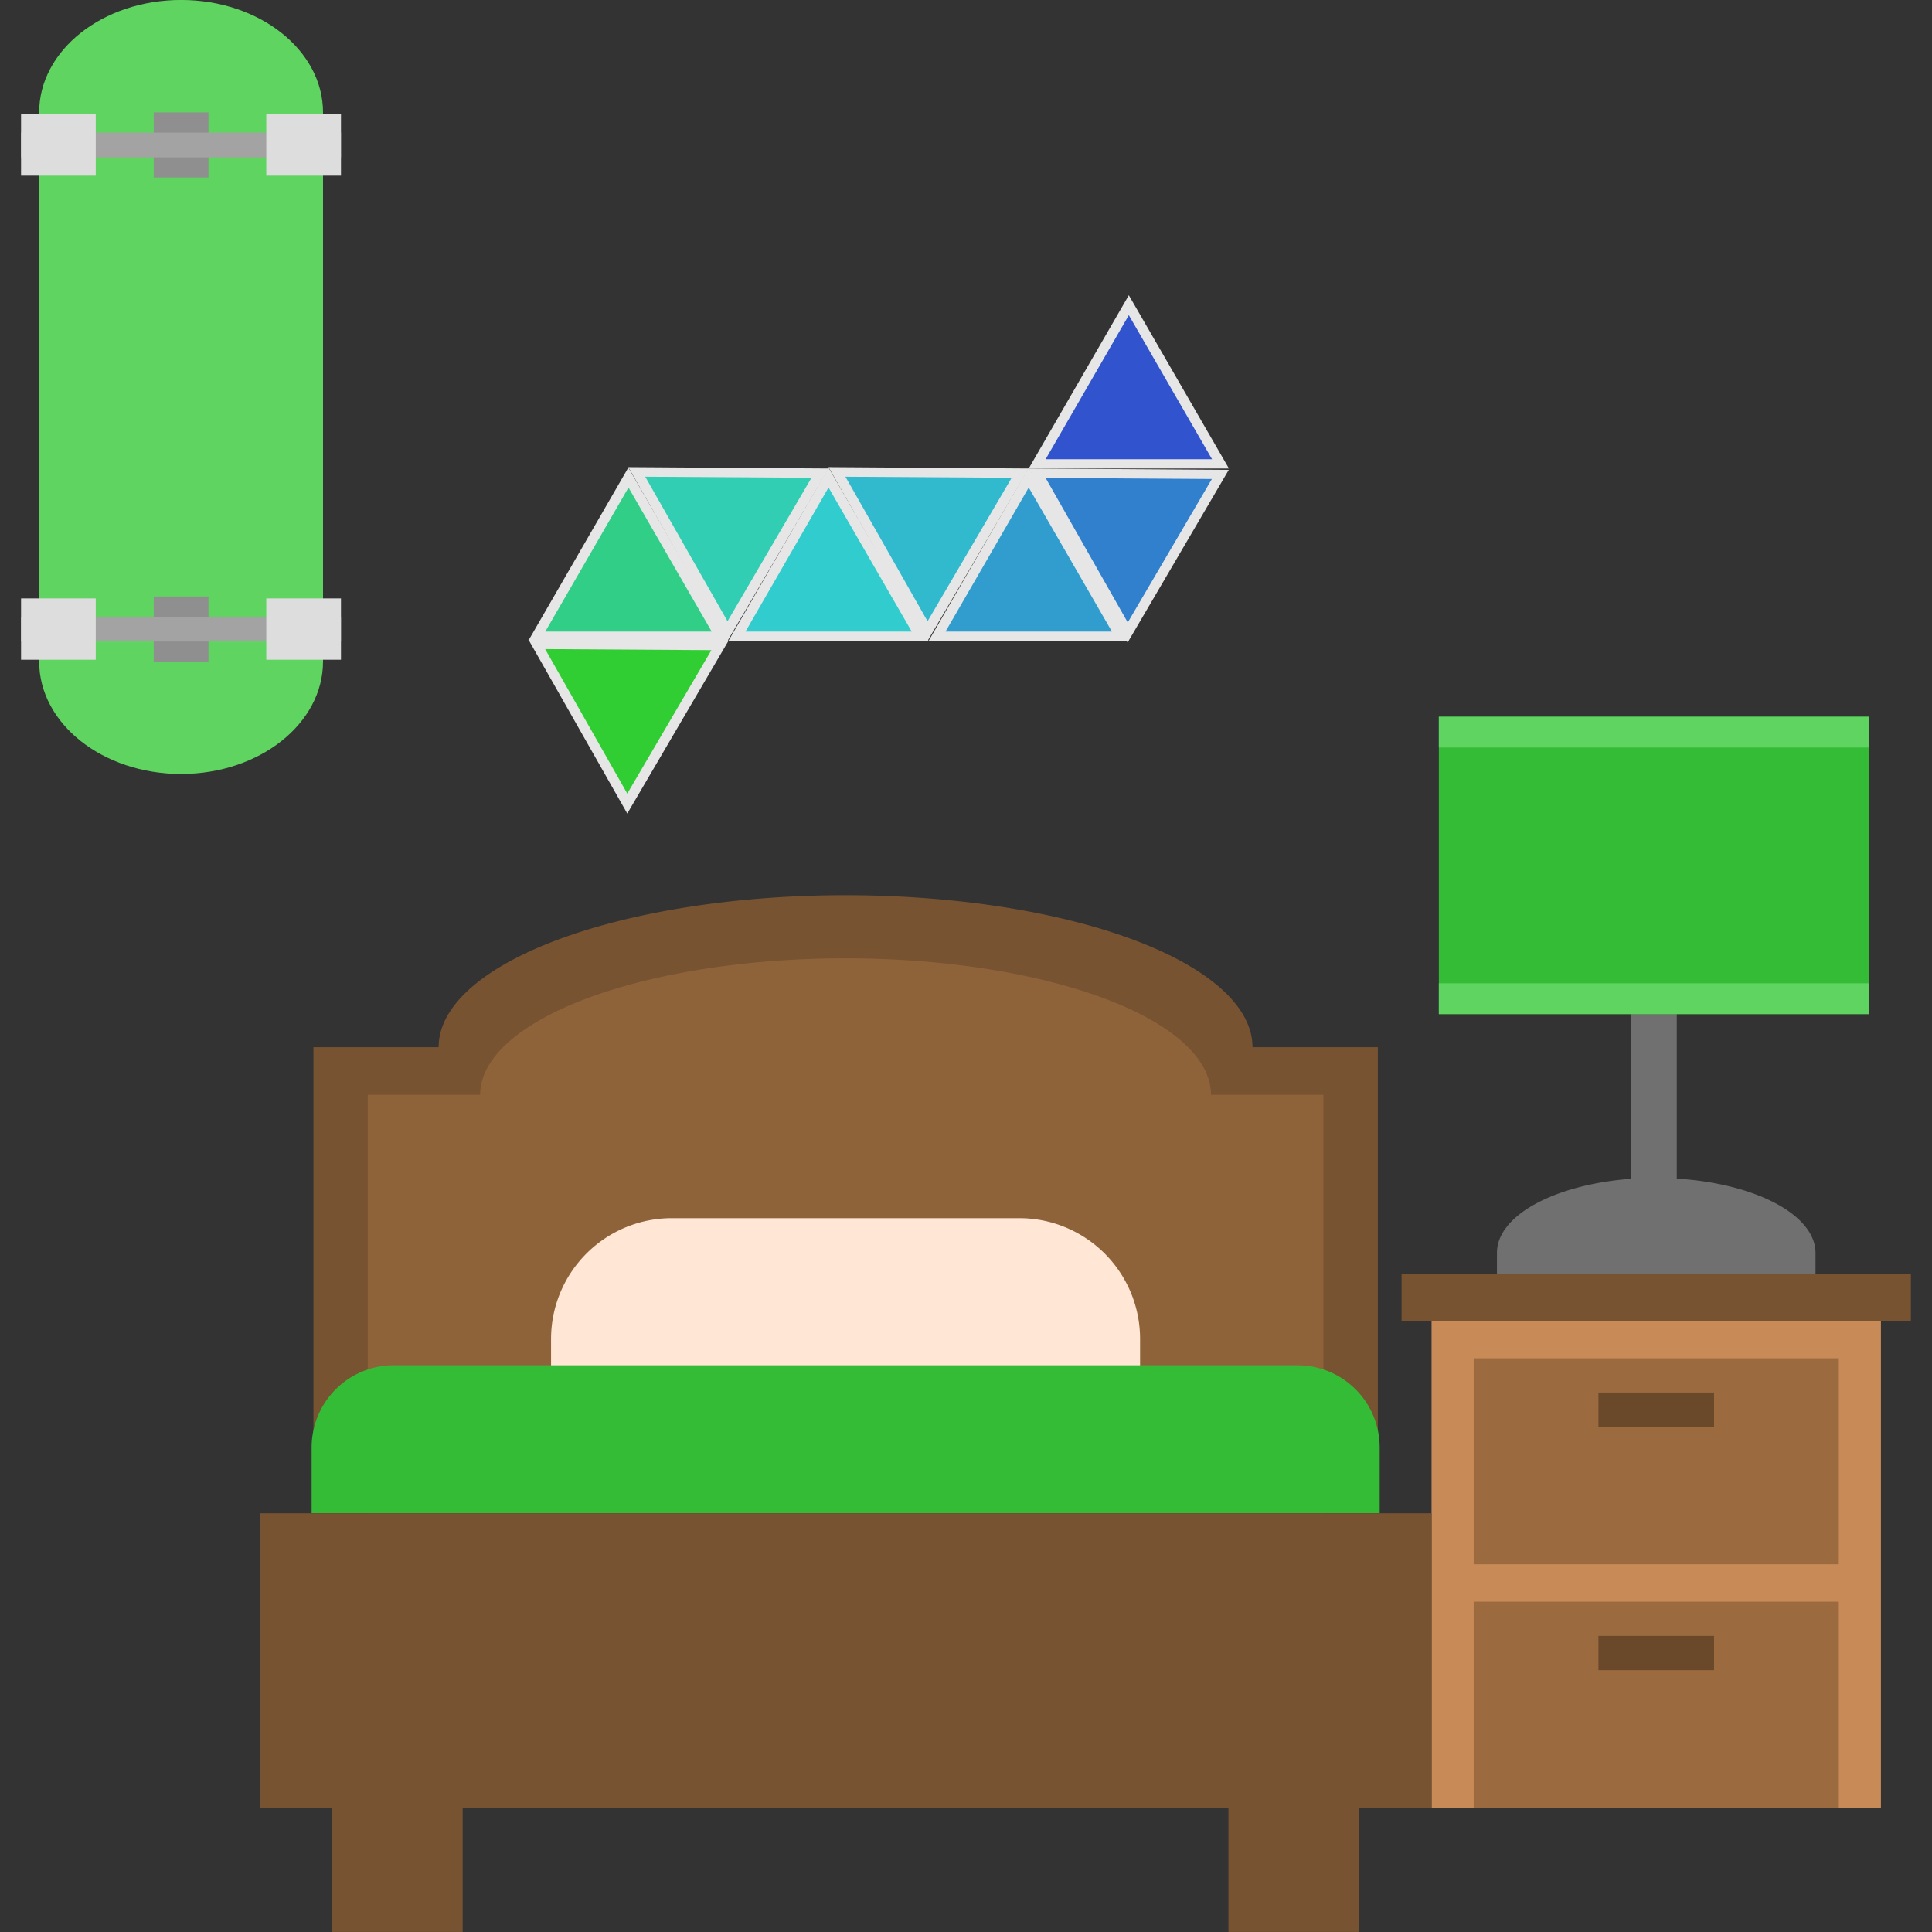 <?xml version="1.0" encoding="UTF-8" standalone="no"?>
<svg
   xmlns:dc="http://purl.org/dc/elements/1.1/"
   xmlns:cc="http://creativecommons.org/ns#"
   xmlns:rdf="http://www.w3.org/1999/02/22-rdf-syntax-ns#"
   xmlns:svg="http://www.w3.org/2000/svg"
   xmlns="http://www.w3.org/2000/svg"
   xmlns:sodipodi="http://sodipodi.sourceforge.net/DTD/sodipodi-0.dtd"
   xmlns:inkscape="http://www.inkscape.org/namespaces/inkscape"
   width="1024"
   height="1024"
   viewBox="0 0 270.933 270.933"
   version="1.1"
   id="svg8"
   inkscape:version="1.0.1 (3bc2e813f5, 2020-09-07)"
   sodipodi:docname="Icon_Bedroom_Teenager.svg">
  <rect x="0" y="0" width="270.933" height="270.933" fill="#333333" stroke="none"/>
  <defs
     id="defs2">
    <inkscape:path-effect
       effect="fillet_chamfer"
       id="path-effect994"
       is_visible="true"
       lpeversion="1"
       satellites_param="F,0,0,1,0,0.794,0,1 @ F,0,0,1,0,0.794,0,1 @ F,0,0,1,0,0.794,0,1 @ F,0,0,1,0,0.794,0,1"
       unit="px"
       method="auto"
       mode="F"
       radius="3"
       chamfer_steps="1"
       flexible="false"
       use_knot_distance="true"
       apply_no_radius="true"
       apply_with_radius="true"
       only_selected="false"
       hide_knots="false" />
  </defs>
  <sodipodi:namedview
     id="base"
     pagecolor="#ffffff"
     bordercolor="#666666"
     borderopacity="1.0"
     inkscape:pageopacity="0.0"
     inkscape:pageshadow="2"
     inkscape:zoom="0.49497475"
     inkscape:cx="234.92444"
     inkscape:cy="521.14534"
     inkscape:document-units="mm"
     inkscape:current-layer="layer1"
     inkscape:document-rotation="0"
     showgrid="false"
     units="px"
     inkscape:snap-page="true"
     inkscape:snap-center="true"
     inkscape:snap-object-midpoints="true"
     inkscape:snap-midpoints="true"
     inkscape:snap-smooth-nodes="true"
     inkscape:snap-intersection-paths="true"
     inkscape:object-paths="true"
     inkscape:snap-bbox="true"
     inkscape:bbox-paths="true"
     inkscape:bbox-nodes="true"
     inkscape:snap-bbox-edge-midpoints="true"
     inkscape:snap-bbox-midpoints="true"
     inkscape:window-width="1254"
     inkscape:window-height="1040"
     inkscape:window-x="2204"
     inkscape:window-y="56"
     inkscape:window-maximized="0" />
  <g
     inkscape:label="Ebene 1"
     inkscape:groupmode="layer"
     id="layer1">
    <g
       id="g150"
       transform="matrix(21.333,0,0,21.333,88.712,-76.164)">
      <path
         style="fill:#e6e6e6;fill-opacity:1;stroke:#000000;stroke-width:0;stroke-linecap:butt;stroke-linejoin:miter;stroke-miterlimit:4;stroke-dasharray:none;stroke-opacity:1"
         d="M 2.604,6.65 1.938,7.785 1.288,6.641 Z"
         id="path993" />
      <path
         style="fill:#31bace;fill-opacity:1;stroke:#000000;stroke-width:0;stroke-linecap:butt;stroke-linejoin:miter;stroke-miterlimit:4;stroke-dasharray:none;stroke-opacity:1"
         d="M 2.492,6.711 1.939,7.654 1.399,6.704 Z"
         id="path995" />
      <path
         id="path980"
         style="fill:#785331;fill-opacity:1;stroke:#1b1f37;stroke-width:0;stroke-linejoin:bevel;paint-order:markers stroke fill"
         d="m 1.362,9.455 a 2.675,0.999 0 0 0 -2.637,0.999 h -0.823 v 3.064 H 4.899 V 10.454 H 4.075 a 2.675,0.999 0 0 0 -2.675,-0.999 2.675,0.999 0 0 0 -0.038,0 z" />
      <rect
         style="fill:#c88a56;fill-opacity:1;stroke:#1b1f37;stroke-width:0;stroke-linejoin:bevel;paint-order:markers stroke fill"
         id="rect982"
         width="2.954"
         height="3.348"
         x="5.252"
         y="12.105" />
      <rect
         style="fill:#9b6b3f;fill-opacity:1;stroke:#1b1f37;stroke-width:0;stroke-linejoin:bevel;paint-order:markers stroke fill"
         id="rect984"
         width="2.4"
         height="1.354"
         x="-7.929"
         y="12.499"
         transform="scale(-1,1)"
         inkscape:export-filename="C:\Users\Kevin Mudczinski\OneDrive\Smart_Home\Images\Room_Icons_2\Icon_Bedroom.png"
         inkscape:export-xdpi="384"
         inkscape:export-ydpi="384" />
      <rect
         style="fill:#9b6b3f;fill-opacity:1;stroke:#1b1f37;stroke-width:0;stroke-linejoin:bevel;paint-order:markers stroke fill"
         id="rect986"
         width="2.4"
         height="1.354"
         x="-7.929"
         y="14.099"
         transform="scale(-1,1)"
         inkscape:export-filename="C:\Users\Kevin Mudczinski\OneDrive\Smart_Home\Images\Room_Icons_2\Icon_Bedroom.png"
         inkscape:export-xdpi="384"
         inkscape:export-ydpi="384" />
      <rect
         style="fill:#785331;fill-opacity:1;stroke:#1b1f37;stroke-width:0;stroke-linejoin:bevel;paint-order:markers stroke fill"
         id="rect988"
         width="0.86"
         height="0.817"
         x="-1.977"
         y="15.453"
         inkscape:export-filename="C:\Users\Kevin Mudczinski\OneDrive\Smart_Home\Images\Room_Icons_2\Icon_Bedroom.png"
         inkscape:export-xdpi="384"
         inkscape:export-ydpi="384" />
      <path
         id="path990"
         style="fill:#8f633a;fill-opacity:1;stroke:#1b1f37;stroke-width:0;stroke-linejoin:bevel;paint-order:markers stroke fill"
         d="m 1.366,9.87 a 2.402,0.897 0 0 0 -2.368,0.897 h -0.739 v 2.751 H 4.541 V 10.767 H 3.802 a 2.402,0.897 0 0 0 -2.402,-0.897 2.402,0.897 0 0 0 -0.034,0 z" />
      <path
         style="fill:#ffe6d5;fill-opacity:1;stroke:#1b1f37;stroke-width:0;stroke-linejoin:bevel;paint-order:markers stroke fill"
         id="path992"
         width="3.871"
         height="1.936"
         x="-0.535"
         y="11.578"
         inkscape:path-effect="#path-effect994"
         sodipodi:type="rect"
         inkscape:export-filename="C:\Users\Kevin Mudczinski\OneDrive\Smart_Home\Images\Room_Icons_2\Icon_Bedroom.png"
         inkscape:export-xdpi="384"
         inkscape:export-ydpi="384"
         d="M 0.258,11.578 H 2.542 a 0.794,0.794 45 0 1 0.794,0.794 v 0.348 a 0.794,0.794 135 0 1 -0.794,0.794 H 0.258 a 0.794,0.794 45 0 1 -0.794,-0.794 v -0.348 a 0.794,0.794 135 0 1 0.794,-0.794 z" />
      <path
         id="path996"
         style="fill:#34bc36;fill-opacity:1;stroke:#1b1f37;stroke-width:0;stroke-linejoin:bevel;paint-order:markers stroke fill"
         d="m -1.57,12.545 a 0.54,0.54 0 0 0 -0.54,0.54 v 0.432 H 4.911 V 13.086 A 0.54,0.54 0 0 0 4.371,12.545 Z"
         inkscape:export-filename="C:\Users\Kevin Mudczinski\OneDrive\Smart_Home\Images\Room_Icons_2\Icon_Bedroom.png"
         inkscape:export-xdpi="384"
         inkscape:export-ydpi="384" />
      <rect
         style="fill:#785331;fill-opacity:1;stroke:#1b1f37;stroke-width:0;stroke-linejoin:bevel;paint-order:markers stroke fill"
         id="rect998"
         width="3.348"
         height="0.308"
         x="5.055"
         y="11.945"
         inkscape:export-filename="C:\Users\Kevin Mudczinski\OneDrive\Smart_Home\Images\Room_Icons_2\Icon_Bedroom.png"
         inkscape:export-xdpi="384"
         inkscape:export-ydpi="384" />
      <path
         id="path1000"
         style="fill:#707070;fill-opacity:1;stroke:#1b1f37;stroke-width:0;stroke-linejoin:bevel;stroke-miterlimit:4;stroke-dasharray:none;paint-order:markers stroke fill"
         d="m 6.564,10.034 v 1.285 A 1.047,0.492 0 0 0 5.682,11.806 v 0.139 h 2.094 v -0.139 a 1.047,0.492 0 0 0 -0.912,-0.488 v -1.283 z"
         inkscape:export-filename="C:\Users\Kevin Mudczinski\OneDrive\Smart_Home\Images\Room_Icons_2\Icon_Bedroom.png"
         inkscape:export-xdpi="384"
         inkscape:export-ydpi="384" />
      <path
         id="path1002"
         style="fill:#34bc36;fill-opacity:1;stroke:#1b1f37;stroke-width:0;stroke-linejoin:bevel;stroke-miterlimit:4;stroke-dasharray:none;paint-order:markers stroke fill"
         d="M 5.3,8.282 H 8.128 V 10.237 H 5.3 Z"
         inkscape:export-filename="C:\Users\Kevin Mudczinski\OneDrive\Smart_Home\Images\Room_Icons_2\Icon_Bedroom.png"
         inkscape:export-xdpi="384"
         inkscape:export-ydpi="384" />
      <path
         id="path1004"
         style="fill:#60d461;fill-opacity:1;stroke:#1b1f37;stroke-width:0;stroke-linejoin:bevel;stroke-miterlimit:4;stroke-dasharray:none;paint-order:markers stroke fill"
         d="m 5.3,10.034 h 2.827 v 0.202 H 5.3 Z"
         inkscape:export-filename="C:\Users\Kevin Mudczinski\OneDrive\Smart_Home\Images\Room_Icons_2\Icon_Bedroom.png"
         inkscape:export-xdpi="384"
         inkscape:export-ydpi="384" />
      <path
         id="path1006"
         style="fill:#60d461;fill-opacity:1;stroke:#1b1f37;stroke-width:0;stroke-linejoin:bevel;stroke-miterlimit:4;stroke-dasharray:none;paint-order:markers stroke fill"
         d="M 5.3,8.282 H 8.128 V 8.484 H 5.3 Z"
         inkscape:export-filename="C:\Users\Kevin Mudczinski\OneDrive\Smart_Home\Images\Room_Icons_2\Icon_Bedroom.png"
         inkscape:export-xdpi="384"
         inkscape:export-ydpi="384" />
      <rect
         style="fill:#6a492b;fill-opacity:1;stroke:#1b1f37;stroke-width:0;stroke-linejoin:bevel;paint-order:markers stroke fill"
         id="rect1008"
         width="0.76"
         height="0.225"
         x="6.349"
         y="14.324"
         inkscape:export-filename="C:\Users\Kevin Mudczinski\OneDrive\Smart_Home\Images\Room_Icons_2\Icon_Bedroom.png"
         inkscape:export-xdpi="384"
         inkscape:export-ydpi="384" />
      <rect
         style="fill:#6a492b;fill-opacity:1;stroke:#1b1f37;stroke-width:0;stroke-linejoin:bevel;paint-order:markers stroke fill"
         id="rect1011"
         width="0.76"
         height="0.225"
         x="6.349"
         y="12.724"
         inkscape:export-filename="C:\Users\Kevin Mudczinski\OneDrive\Smart_Home\Images\Room_Icons_2\Icon_Bedroom.png"
         inkscape:export-xdpi="384"
         inkscape:export-ydpi="384" />
      <rect
         style="fill:#785331;fill-opacity:1;stroke:#1b1f37;stroke-width:0;stroke-linejoin:bevel;paint-order:markers stroke fill"
         id="rect1013"
         width="7.703"
         height="1.936"
         x="-2.451"
         y="13.518"
         inkscape:export-filename="C:\Users\Kevin Mudczinski\OneDrive\Smart_Home\Images\Room_Icons_2\Icon_Bedroom.png"
         inkscape:export-xdpi="384"
         inkscape:export-ydpi="384" />
      <rect
         style="fill:#785331;fill-opacity:1;stroke:#1b1f37;stroke-width:0;stroke-linejoin:bevel;paint-order:markers stroke fill"
         id="rect1015"
         width="0.86"
         height="0.817"
         x="3.917"
         y="15.453"
         inkscape:export-filename="C:\Users\Kevin Mudczinski\OneDrive\Smart_Home\Images\Room_Icons_2\Icon_Bedroom.png"
         inkscape:export-xdpi="384"
         inkscape:export-ydpi="384" />
      <rect
         style="fill:#60d461;fill-opacity:1;stroke:#1b1f37;stroke-width:0;stroke-linejoin:bevel;paint-order:markers stroke fill"
         id="rect923"
         width="1.866"
         height="3.61"
         x="-3.901"
         y="4.309" />
      <ellipse
         style="fill:#60d461;fill-opacity:1;stroke:#1b1f37;stroke-width:0;stroke-linejoin:bevel;paint-order:markers stroke fill"
         id="path925"
         cx="-2.968"
         cy="4.309"
         rx="0.933"
         ry="0.739" />
      <ellipse
         style="fill:#60d461;fill-opacity:1;stroke:#1b1f37;stroke-width:0;stroke-linejoin:bevel;paint-order:markers stroke fill"
         id="ellipse927"
         cx="-2.968"
         cy="7.919"
         rx="0.933"
         ry="0.739" />
      <rect
         style="fill:#8f8f8f;fill-opacity:1;stroke:#1b1f37;stroke-width:0;stroke-linejoin:bevel;paint-order:markers stroke fill"
         id="rect929"
         width="0.36"
         height="0.428"
         x="-3.148"
         y="4.309" />
      <rect
         style="fill:#8f8f8f;fill-opacity:1;stroke:#1b1f37;stroke-width:0;stroke-linejoin:bevel;paint-order:markers stroke fill"
         id="rect931"
         width="0.36"
         height="0.428"
         x="-3.148"
         y="7.491" />
      <rect
         style="fill:#a3a3a3;fill-opacity:1;stroke:#1b1f37;stroke-width:0;stroke-linejoin:bevel;paint-order:markers stroke fill"
         id="rect933"
         width="2.103"
         height="0.163"
         x="-4.02"
         y="4.442" />
      <rect
         style="fill:#a3a3a3;fill-opacity:1;stroke:#1b1f37;stroke-width:0;stroke-linejoin:bevel;paint-order:markers stroke fill"
         id="rect935"
         width="2.103"
         height="0.163"
         x="-4.02"
         y="7.624" />
      <rect
         style="fill:#dddddd;fill-opacity:1;stroke:#1b1f37;stroke-width:0;stroke-linejoin:bevel;paint-order:markers stroke fill"
         id="rect937"
         width="0.491"
         height="0.403"
         x="-4.02"
         y="4.322" />
      <rect
         style="fill:#dddddd;fill-opacity:1;stroke:#1b1f37;stroke-width:0;stroke-linejoin:bevel;paint-order:markers stroke fill"
         id="rect941"
         width="0.491"
         height="0.403"
         x="-2.408"
         y="4.322" />
      <rect
         style="fill:#dddddd;fill-opacity:1;stroke:#1b1f37;stroke-width:0;stroke-linejoin:bevel;paint-order:markers stroke fill"
         id="rect943"
         width="0.491"
         height="0.403"
         x="-2.408"
         y="7.504" />
      <rect
         style="fill:#dddddd;fill-opacity:1;stroke:#1b1f37;stroke-width:0;stroke-linejoin:bevel;paint-order:markers stroke fill"
         id="rect945"
         width="0.491"
         height="0.403"
         x="-4.02"
         y="7.504" />
      <path
         style="fill:#e6e6e6;fill-opacity:1;stroke:#000000;stroke-width:0;stroke-linecap:butt;stroke-linejoin:miter;stroke-miterlimit:4;stroke-dasharray:none;stroke-opacity:1"
         d="M 0.63,7.783 1.288,6.644 1.946,7.783 Z"
         id="path963" />
      <path
         style="fill:#31ccce;fill-opacity:1;stroke:#000000;stroke-width:0;stroke-linecap:butt;stroke-linejoin:miter;stroke-miterlimit:4;stroke-dasharray:none;stroke-opacity:1"
         d="M 0.742,7.722 1.288,6.775 1.835,7.722 Z"
         id="path965" />
      <path
         style="fill:#e6e6e6;fill-opacity:1;stroke:#000000;stroke-width:0;stroke-linecap:butt;stroke-linejoin:miter;stroke-miterlimit:4;stroke-dasharray:none;stroke-opacity:1"
         d="m 1.946,7.783 0.658,-1.139 0.658,1.139 z"
         id="path976" />
      <path
         style="fill:#319dce;fill-opacity:1;stroke:#000000;stroke-width:0;stroke-linecap:butt;stroke-linejoin:miter;stroke-miterlimit:4;stroke-dasharray:none;stroke-opacity:1"
         d="m 2.057,7.722 0.547,-0.947 0.547,0.947 z"
         id="path978" />
      <path
         style="fill:#e6e6e6;fill-opacity:1;stroke:#000000;stroke-width:0;stroke-linecap:butt;stroke-linejoin:miter;stroke-miterlimit:4;stroke-dasharray:none;stroke-opacity:1"
         d="m -0.686,7.783 0.658,-1.139 0.658,1.139 z"
         id="path989" />
      <path
         style="fill:#31ce87;fill-opacity:1;stroke:#000000;stroke-width:0;stroke-linecap:butt;stroke-linejoin:miter;stroke-miterlimit:4;stroke-dasharray:none;stroke-opacity:1"
         d="m -0.574,7.722 0.547,-0.947 0.547,0.947 z"
         id="path991" />
      <path
         style="fill:#e6e6e6;fill-opacity:1;stroke:#000000;stroke-width:0;stroke-linecap:butt;stroke-linejoin:miter;stroke-miterlimit:4;stroke-dasharray:none;stroke-opacity:1"
         d="m 0.63,7.783 -0.665,1.135 -0.65,-1.144 z"
         id="path1005" />
      <path
         style="fill:#31ce33;fill-opacity:1;stroke:#000000;stroke-width:0;stroke-linecap:butt;stroke-linejoin:miter;stroke-miterlimit:4;stroke-dasharray:none;stroke-opacity:1"
         d="m 0.518,7.844 -0.553,0.943 -0.54,-0.95 z"
         id="path1007" />
      <path
         style="fill:#e6e6e6;fill-opacity:1;stroke:#000000;stroke-width:0;stroke-linecap:butt;stroke-linejoin:miter;stroke-miterlimit:4;stroke-dasharray:none;stroke-opacity:1"
         d="m 2.604,6.65 0.658,-1.139 0.658,1.139 z"
         id="path1011" />
      <path
         style="fill:#3154ce;fill-opacity:1;stroke:#000000;stroke-width:0;stroke-linecap:butt;stroke-linejoin:miter;stroke-miterlimit:4;stroke-dasharray:none;stroke-opacity:1"
         d="m 2.715,6.589 0.547,-0.947 0.547,0.947 z"
         id="path1013" />
      <path
         style="fill:#e6e6e6;fill-opacity:1;stroke:#000000;stroke-width:0;stroke-linecap:butt;stroke-linejoin:miter;stroke-miterlimit:4;stroke-dasharray:none;stroke-opacity:1"
         d="M 3.919,6.659 3.254,7.794 2.604,6.65 Z"
         id="path1017" />
      <path
         style="fill:#3180ce;fill-opacity:1;stroke:#000000;stroke-width:0;stroke-linecap:butt;stroke-linejoin:miter;stroke-miterlimit:4;stroke-dasharray:none;stroke-opacity:1"
         d="M 3.808,6.719 3.255,7.662 2.715,6.712 Z"
         id="path1019" />
      <path
         style="fill:#e6e6e6;fill-opacity:1;stroke:#000000;stroke-width:0;stroke-linecap:butt;stroke-linejoin:miter;stroke-miterlimit:4;stroke-dasharray:none;stroke-opacity:1"
         d="M 1.288,6.65 0.623,7.785 -0.028,6.641 Z"
         id="path1023" />
      <path
         style="fill:#31ceb3;fill-opacity:1;stroke:#000000;stroke-width:0;stroke-linecap:butt;stroke-linejoin:miter;stroke-miterlimit:4;stroke-dasharray:none;stroke-opacity:1"
         d="M 1.176,6.711 0.624,7.654 0.083,6.704 Z"
         id="path1025" />
    </g>
  </g>
</svg>
